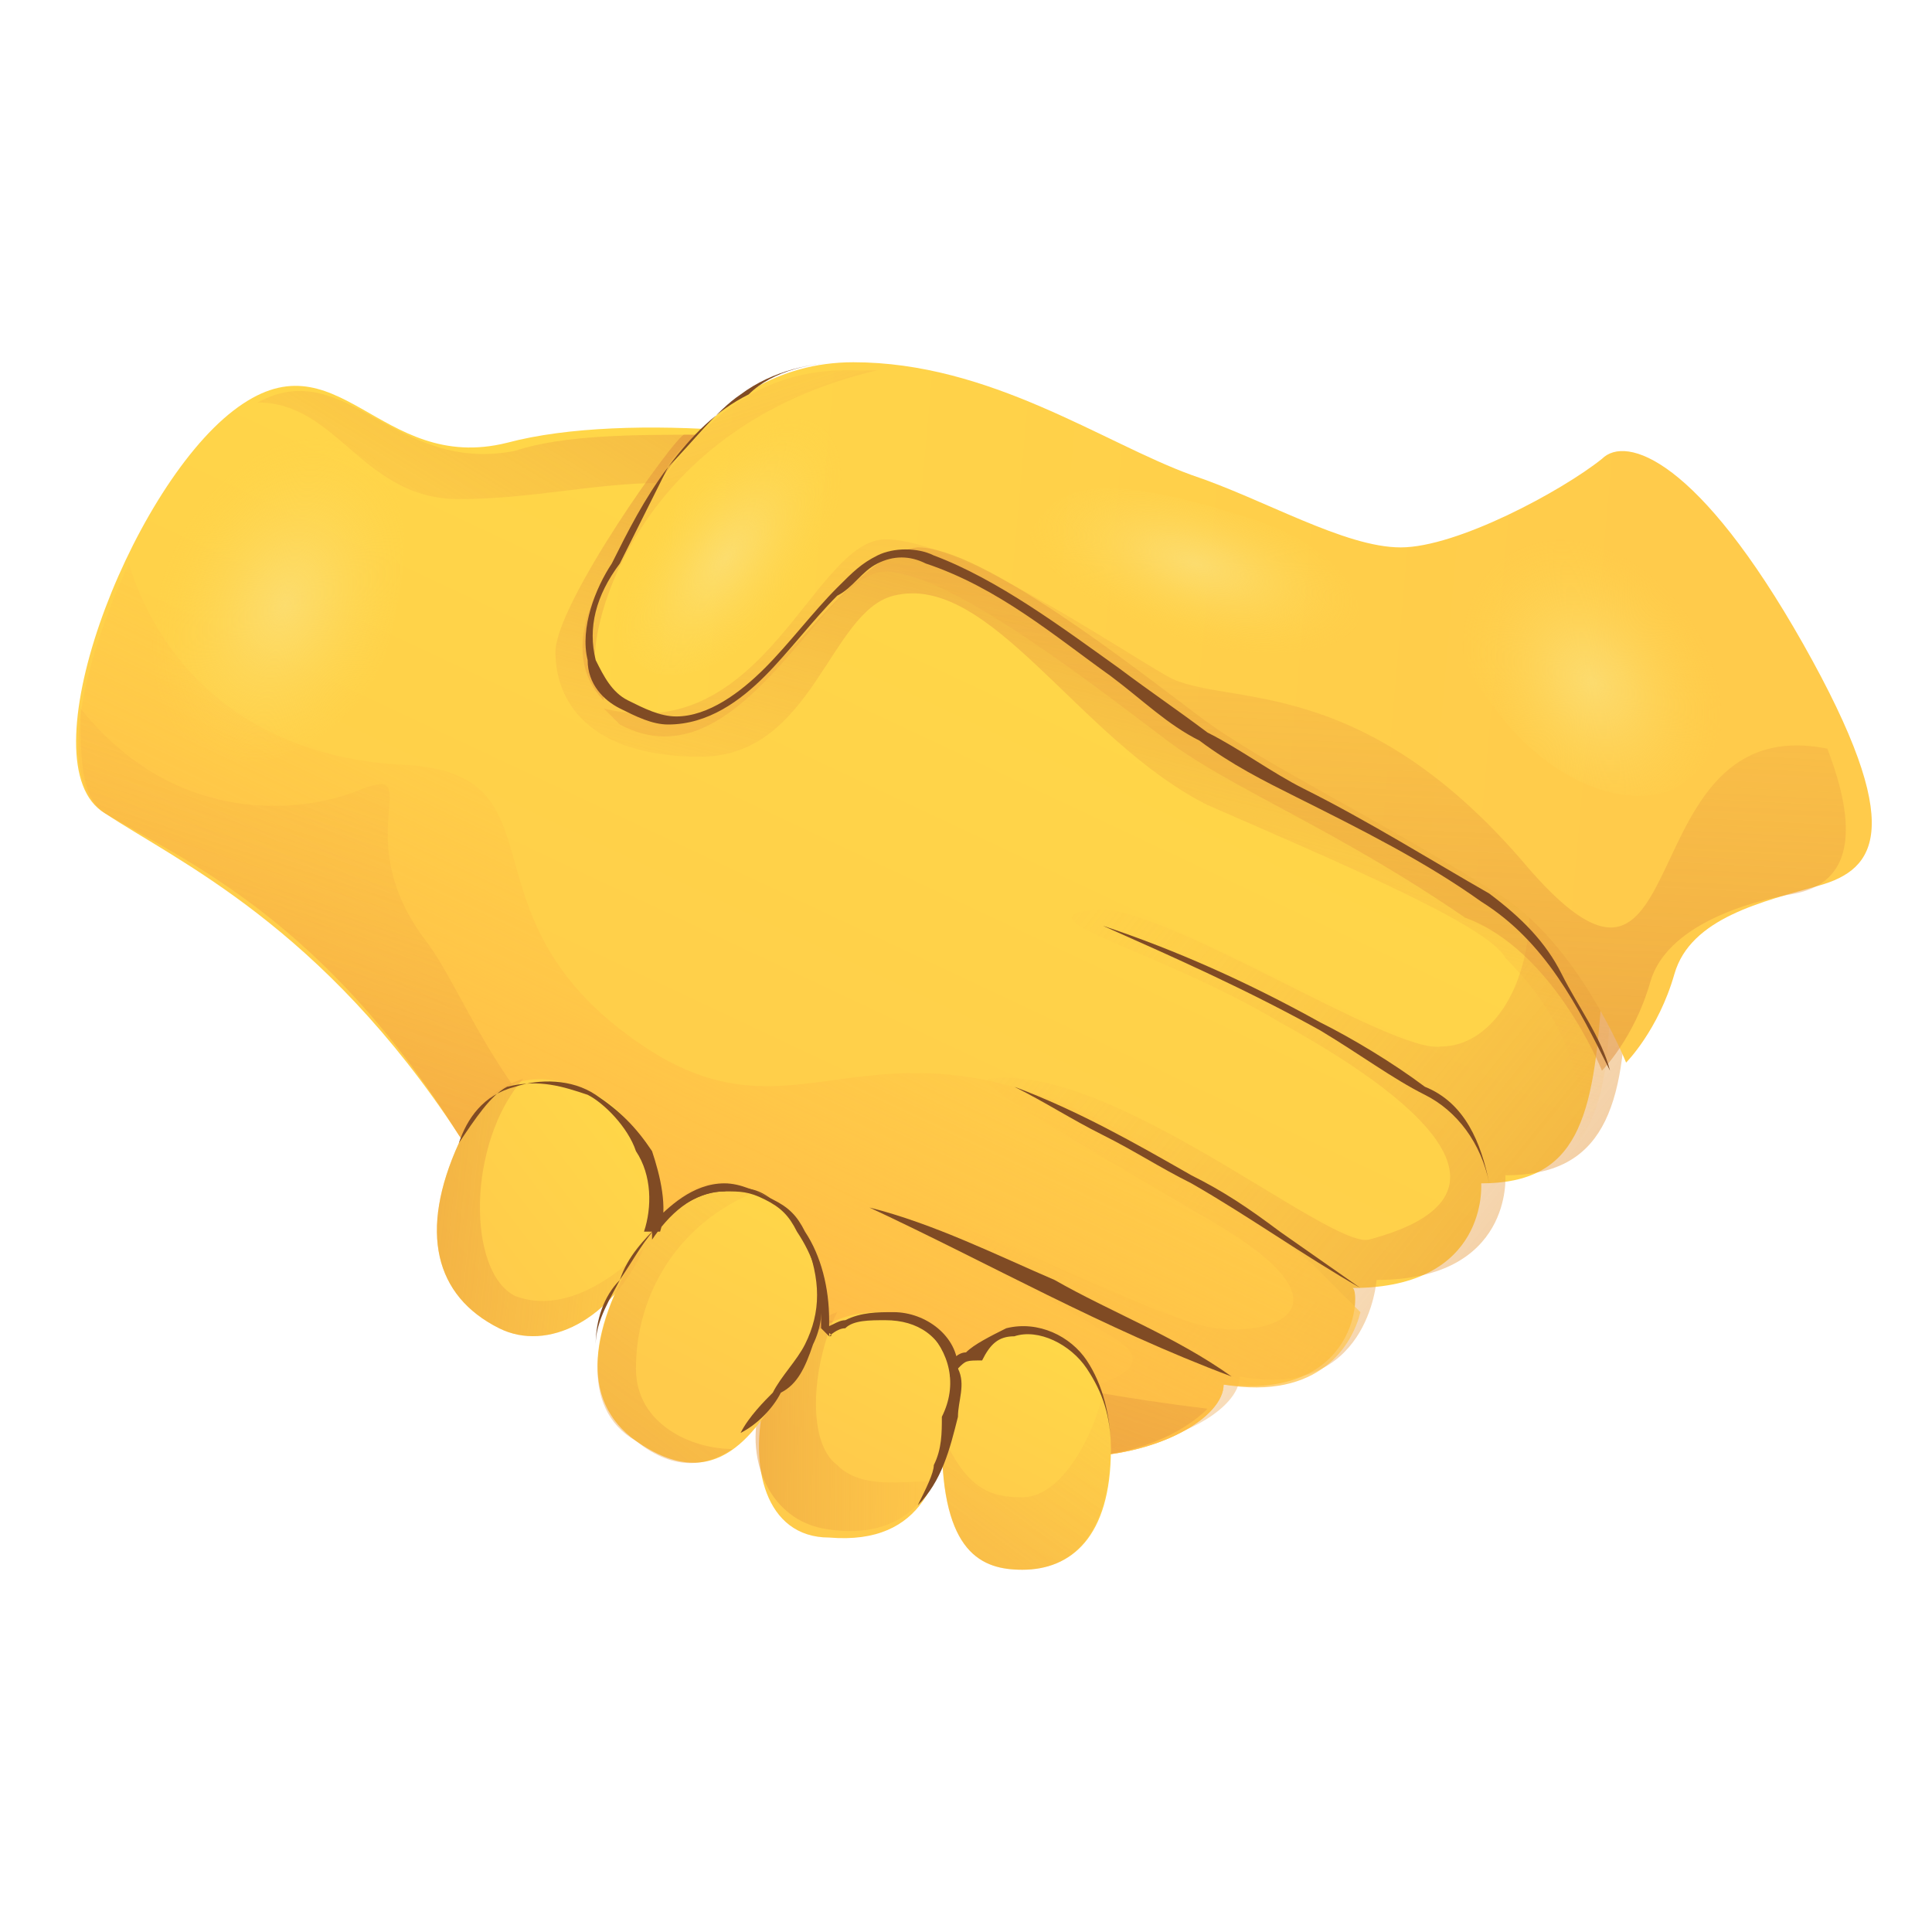 <?xml version="1.0" encoding="utf-8"?>
<!-- Generator: Adobe Illustrator 27.0.1, SVG Export Plug-In . SVG Version: 6.00 Build 0)  -->
<svg version="1.1" id="Layer_1" xmlns="http://www.w3.org/2000/svg" xmlns:xlink="http://www.w3.org/1999/xlink" x="0px" y="0px"
	 viewBox="0 0 24 24" style="enable-background:new 0 0 24 24;" xml:space="preserve">
<style type="text/css">
	.st0{fill:url(#SVGID_1_);}
	.st1{fill:url(#SVGID_00000004516311728184956060000010170839971165082806_);}
	.st2{fill:url(#SVGID_00000016791363422122998870000014247687711560369340_);}
	.st3{fill:#804B24;}
	.st4{fill:url(#SVGID_00000028288114984704246740000007127410048481200827_);}
	.st5{fill:url(#SVGID_00000088128958413769924120000011976383353090456456_);}
	.st6{fill:url(#SVGID_00000069359864323718020480000012846312723822963641_);}
	.st7{fill:url(#SVGID_00000170965190943386261120000004652649807124777350_);}
	.st8{fill:url(#SVGID_00000164516070411360055380000013877535266914634132_);}
	.st9{fill:url(#SVGID_00000176762362599853069010000016486042449104717739_);}
	.st10{fill:url(#SVGID_00000043458727442216475910000016527004379616519099_);}
	.st11{fill:url(#SVGID_00000061440016337723913260000018259306462898072476_);}
	.st12{fill:url(#SVGID_00000140708873249035632330000004364364547151827386_);}
	.st13{fill:url(#SVGID_00000037669308300435550200000015737668469870126009_);}
	.st14{fill:url(#SVGID_00000170241724592186165650000008204407661355419318_);}
	.st15{fill:url(#SVGID_00000134955049597489952570000003535561643972183742_);}
	.st16{fill:url(#SVGID_00000041282968629954808250000005300888013201080255_);}
	.st17{fill:url(#SVGID_00000008830061568035204850000017968123972462428801_);}
	.st18{opacity:0.75;fill:url(#SVGID_00000058578793081230204700000011843562105464475568_);enable-background:new    ;}
	.st19{opacity:0.75;fill:url(#SVGID_00000062184834514672220310000006257308134529529007_);enable-background:new    ;}
	.st20{opacity:0.75;fill:url(#SVGID_00000170237047142270478490000014843051243668995719_);enable-background:new    ;}
	.st21{opacity:0.75;fill:url(#SVGID_00000070117149938706260390000005124601468848447389_);enable-background:new    ;}
</style>
<g>
	
		<linearGradient id="SVGID_1_" gradientUnits="userSpaceOnUse" x1="7.949" y1="9.745" x2="12.21" y2="18.801" gradientTransform="matrix(1 0 0 -1 0 26)">
		<stop  offset="1.325650e-03" style="stop-color:#FFCB4B"/>
		<stop  offset="1" style="stop-color:#FFD748"/>
	</linearGradient>
	<path class="st0" d="M15.2,17.2c0,0.4-0.8,0.9-1.9,0.9c-1.1,0-6.3-2-7.6-4c-1.7-2.6-3.5-3.4-4.4-4c-1-0.6,0.3-4,1.6-5
		c1.3-1,1.8,0.8,3.4,0.4c1.5-0.4,4.2-0.1,5.3,0.3c1.1,0.3,8.4,4.8,8.3,6.5c-0.1,1.6-0.3,2.4-1.5,2.4c0,0,0.1,1.3-1.6,1.3
		C16.9,16,16.9,17.4,15.2,17.2z"/>
	
		<linearGradient id="SVGID_00000165929325021379995150000015198261941261511856_" gradientUnits="userSpaceOnUse" x1="11.94" y1="14.201" x2="24.895" y2="3.728" gradientTransform="matrix(1 0 0 -1 0 26)">
		<stop  offset="0" style="stop-color:#FFBC47;stop-opacity:0"/>
		<stop  offset="1" style="stop-color:#C86F34"/>
	</linearGradient>
	<path style="fill:url(#SVGID_00000165929325021379995150000015198261941261511856_);" d="M17.9,13c-0.6,0.1-3.5-1.8-4.3-1.7
		c-1,0.1,0.8,0.5,2.3,1.4c2,1.1,3,2.2,1.1,2.7c-0.5,0.1-3.2-2.2-4.7-2c-0.3,0,1.1,0.8,2.8,1.8s0.8,1.4,0,1.3
		c-0.8-0.1-3.7-1.7-4.4-1.6c-0.7,0.1,1.4,0.6,3.1,1.7c0.9,0.5-0.6,0.8-2.2,0.9c0.8,0.3,1.5,0.5,1.9,0.5c1.1,0,1.9-0.5,1.9-0.9
		c1.6,0.3,1.7-1.2,1.7-1.2c1.7,0,1.6-1.3,1.6-1.3c1.2,0,1.5-0.8,1.5-2.4c0,0,0-0.1,0-0.2l-1.2-0.7C19,12.3,18.5,13,17.9,13z"/>
	
		<linearGradient id="SVGID_00000140720357381102372170000012428019577623076749_" gradientUnits="userSpaceOnUse" x1="7.233" y1="10.082" x2="11.495" y2="19.138" gradientTransform="matrix(1 0 0 -1 0 26)">
		<stop  offset="0" style="stop-color:#FFBB47;stop-opacity:0.969"/>
		<stop  offset="2.651300e-03" style="stop-color:#FFBA47"/>
		<stop  offset="1" style="stop-color:#FFD748;stop-opacity:0"/>
	</linearGradient>
	<path style="fill:url(#SVGID_00000140720357381102372170000012428019577623076749_);" d="M16.9,16.3c-0.2-0.2-0.4-0.4-0.6-0.6
		c-5.2-4.3-5.9-1.1-8.3-2.7c-2.4-1.6-0.9-3.4-3-3.5C3.1,9.4,2,8.3,1.6,7C1,8.3,0.7,9.7,1.3,10.1c1,0.6,2.7,1.3,4.4,4
		c1.3,2,6.4,4,7.6,4c1.1,0,1.9-0.5,1.9-0.9C16.4,17.4,16.8,16.7,16.9,16.3z"/>
	<path class="st3" d="M13.7,11.5c0.9,0.3,1.8,0.7,2.7,1.2c0.4,0.2,0.9,0.5,1.3,0.8c0.5,0.2,0.7,0.7,0.8,1.2
		c-0.1-0.5-0.4-0.9-0.8-1.1c-0.4-0.2-0.8-0.5-1.3-0.8C15.5,12.3,14.6,11.9,13.7,11.5z"/>
	<path class="st3" d="M12.6,13.5c0.8,0.3,1.5,0.7,2.2,1.1c0.4,0.2,0.7,0.4,1.1,0.7l1,0.7c-0.7-0.4-1.4-0.9-2.1-1.3
		c-0.4-0.2-0.7-0.4-1.1-0.6C13.3,13.9,13,13.7,12.6,13.5z"/>
	<path class="st3" d="M10.8,15c0.8,0.2,1.6,0.6,2.3,0.9c0.7,0.4,1.5,0.7,2.2,1.2C13.7,16.5,12.3,15.7,10.8,15z"/>
	
		<linearGradient id="SVGID_00000094595165972605958260000001634510891987293073_" gradientUnits="userSpaceOnUse" x1="9.589" y1="17.668" x2="4.643" y2="2.297" gradientTransform="matrix(1 0 0 -1 0 26)">
		<stop  offset="0" style="stop-color:#FFBC47;stop-opacity:0"/>
		<stop  offset="1" style="stop-color:#C86F34"/>
	</linearGradient>
	<path style="fill:url(#SVGID_00000094595165972605958260000001634510891987293073_);" d="M15,17.5c-8.2-1-8.8-4.6-9.7-5.8
		c-1-1.3,0-2.2-0.8-1.9c-0.7,0.3-2.3,0.5-3.5-1C1,9.4,1,9.9,1.3,10.1c1,0.6,2.7,1.3,4.4,4c1.3,2,6.4,4,7.6,4
		C14.1,18.1,14.7,17.8,15,17.5z"/>
	
		<linearGradient id="SVGID_00000139987476402992625050000003876156966330887092_" gradientUnits="userSpaceOnUse" x1="3.708" y1="17.122" x2="10.443" y2="28.308" gradientTransform="matrix(1 0 0 -1 0 26)">
		<stop  offset="0" style="stop-color:#FFBC47;stop-opacity:0"/>
		<stop  offset="1" style="stop-color:#C86F34"/>
	</linearGradient>
	<path style="fill:url(#SVGID_00000139987476402992625050000003876156966330887092_);" d="M8.7,5.4c-0.8,0-1.7,0-2.3,0.2
		C4.9,5.9,4.3,4.4,3.2,5c1,0,1.3,1.2,2.5,1.2c0.9,0,1.7-0.2,2.5-0.2C8.3,5.7,8.5,5.5,8.7,5.4z"/>
	
		<linearGradient id="SVGID_00000125576373519733430000000003977612553346829976_" gradientUnits="userSpaceOnUse" x1="12.87" y1="13.345" x2="15.438" y2="23.361" gradientTransform="matrix(1 0 0 -1 0 26)">
		<stop  offset="0" style="stop-color:#FFBC47;stop-opacity:0"/>
		<stop  offset="1" style="stop-color:#C86F34"/>
	</linearGradient>
	<path style="fill:url(#SVGID_00000125576373519733430000000003977612553346829976_);" d="M19.6,14.2c0.3-0.4,0.4-1,0.4-1.9
		c0.1-1.6-7.3-6.1-8.3-6.5C11,5.6,9.7,5.4,8.5,5.4c-0.1,0-1.6,2.1-1.6,2.7c0,0.6,0.4,1.3,1.8,1.3s1.6-1.8,2.4-2
		c1.2-0.3,2.3,1.8,3.9,2.6c1.6,0.7,3.5,1.5,3.7,1.9C18.9,12.1,19.8,13,19.6,14.2z"/>
	
		<linearGradient id="SVGID_00000158020617016052134640000002023477858693541547_" gradientUnits="userSpaceOnUse" x1="20.323" y1="16.629" x2="5.788" y2="17.923" gradientTransform="matrix(1 0 0 -1 0 26)">
		<stop  offset="1.325650e-03" style="stop-color:#FFCB4B"/>
		<stop  offset="1" style="stop-color:#FFD748"/>
	</linearGradient>
	<path style="fill:url(#SVGID_00000158020617016052134640000002023477858693541547_);" d="M7.8,8.8C7.1,8.4,7.2,7.7,7.6,7.1
		c0.3-0.6,1.1-2.6,3-2.6c1.7,0,3.1,1,4.2,1.4c0.9,0.3,1.9,0.9,2.6,0.9c0.7,0,2-0.7,2.5-1.1c0.3-0.3,1.2,0,2.5,2.3
		c1.3,2.3,0.9,2.8,0.2,3c-0.7,0.2-1.6,0.4-1.8,1.1c-0.2,0.7-0.6,1.1-0.6,1.1s-0.6-1.5-1.6-2.1c-1.6-1-2.9-1.6-3.7-2.2
		c-0.8-0.6-2.7-2.1-3.5-2.1C10.3,6.9,9.3,9.6,7.8,8.8z"/>
	
		<linearGradient id="SVGID_00000048484099665350223210000014624849896985502849_" gradientUnits="userSpaceOnUse" x1="15.644" y1="23.863" x2="14.617" y2="3.431" gradientTransform="matrix(1 0 0 -1 0 26)">
		<stop  offset="0" style="stop-color:#FFBC47;stop-opacity:0"/>
		<stop  offset="1" style="stop-color:#C86F34"/>
	</linearGradient>
	<path style="fill:url(#SVGID_00000048484099665350223210000014624849896985502849_);" d="M19.9,13.3c0,0,0.4-0.4,0.6-1.1
		c0.2-0.7,1.2-1,1.8-1.1c0.5-0.1,0.9-0.5,0.4-1.8c-2.5-0.5-1.6,3.9-3.7,1.5c-2.1-2.5-3.8-2-4.5-2.4c-0.7-0.4-2.6-1.7-3.5-1.7
		c-0.9,0-1.5,2.6-3.5,2.1c0.1,0.1,0.1,0.1,0.2,0.2c1.5,0.8,2.5-1.9,3.3-1.9c0.8,0,2.7,1.5,3.5,2.1c0.8,0.6,2.1,1.1,3.7,2.2
		C19.3,11.8,19.9,13.3,19.9,13.3z"/>
	
		<linearGradient id="SVGID_00000135682255616896542460000018085407481765914038_" gradientUnits="userSpaceOnUse" x1="10.432" y1="7.887" x2="11.573" y2="10.094" gradientTransform="matrix(1 0 0 -1 0 26)">
		<stop  offset="1.325650e-03" style="stop-color:#FFCB4B"/>
		<stop  offset="1" style="stop-color:#FFD748"/>
	</linearGradient>
	<path style="fill:url(#SVGID_00000135682255616896542460000018085407481765914038_);" d="M10.3,19.1c-0.8,0-1-0.9-0.8-1.7
		c0.4-1,1.1-1.1,1.4-1.1c0.4,0,1.1,0.3,0.9,1.3C11.7,18.3,11.5,19.2,10.3,19.1z"/>
	
		<linearGradient id="SVGID_00000162333142948149244520000013508580995504315552_" gradientUnits="userSpaceOnUse" x1="12.21" y1="6.967" x2="13.351" y2="9.174" gradientTransform="matrix(1 0 0 -1 0 26)">
		<stop  offset="1.325650e-03" style="stop-color:#FFCB4B"/>
		<stop  offset="1" style="stop-color:#FFD748"/>
	</linearGradient>
	<path style="fill:url(#SVGID_00000162333142948149244520000013508580995504315552_);" d="M12.7,19.5c-0.5,0-1-0.2-1-1.6
		c0-1.4,0.9-1.4,1.1-1.4c0.2,0,1,0.3,1,1.5C13.8,19.1,13.3,19.5,12.7,19.5z"/>
	
		<linearGradient id="SVGID_00000100361087698310705640000015653577010597430656_" gradientUnits="userSpaceOnUse" x1="12.788" y1="8.238" x2="5.683" y2="8.295" gradientTransform="matrix(1 0 0 -1 0 26)">
		<stop  offset="0" style="stop-color:#FFBC47;stop-opacity:0"/>
		<stop  offset="1" style="stop-color:#C86F34"/>
	</linearGradient>
	<path style="fill:url(#SVGID_00000100361087698310705640000015653577010597430656_);" d="M11.6,18.4c-0.4,0-0.9,0.1-1.2-0.2
		c-0.4-0.3-0.3-1.3,0-1.9c-0.3,0.1-0.6,0.4-0.9,1c-0.3,0.7,0,1.6,0.8,1.7C11,19.1,11.4,18.8,11.6,18.4z"/>
	
		<linearGradient id="SVGID_00000137853582155547336540000016957611816213152930_" gradientUnits="userSpaceOnUse" x1="14.48" y1="10.117" x2="6.661" y2="-0.67" gradientTransform="matrix(1 0 0 -1 0 26)">
		<stop  offset="0" style="stop-color:#FFBC47;stop-opacity:0"/>
		<stop  offset="1" style="stop-color:#C86F34"/>
	</linearGradient>
	<path style="fill:url(#SVGID_00000137853582155547336540000016957611816213152930_);" d="M13.8,17.9c0-0.2,0-0.4-0.1-0.6
		c-0.1,0.5-0.5,1.3-1,1.3c-0.4,0-0.7-0.1-1-0.8c0,0,0,0.1,0,0.1c0,1.4,0.5,1.6,1,1.6C13.3,19.5,13.8,19.1,13.8,17.9z"/>
	
		<linearGradient id="SVGID_00000142171852216883840880000006305963628807492745_" gradientUnits="userSpaceOnUse" x1="5.766" y1="10.251" x2="8.056" y2="11.996" gradientTransform="matrix(1 0 0 -1 0 26)">
		<stop  offset="1.325650e-03" style="stop-color:#FFCB4B"/>
		<stop  offset="1" style="stop-color:#FFD748"/>
	</linearGradient>
	<path style="fill:url(#SVGID_00000142171852216883840880000006305963628807492745_);" d="M6.2,16.5c-0.8-0.4-1-1.2-0.5-2.3
		c0.5-1.1,1.3-0.8,1.7-0.6s1.1,1,0.6,1.9C7.6,16.4,6.8,16.8,6.2,16.5z"/>
	
		<linearGradient id="SVGID_00000021080750626390733590000017621805248267735707_" gradientUnits="userSpaceOnUse" x1="8.443" y1="8.797" x2="9.754" y2="11.332" gradientTransform="matrix(1 0 0 -1 0 26)">
		<stop  offset="1.325650e-03" style="stop-color:#FFCB4B"/>
		<stop  offset="1" style="stop-color:#FFD748"/>
	</linearGradient>
	<path style="fill:url(#SVGID_00000021080750626390733590000017621805248267735707_);" d="M7.9,17.9c-0.7-0.5-0.6-1.4,0.1-2.5
		c0.8-1.1,1.4-0.6,1.7-0.4c0.3,0.2,0.8,1.2,0.1,2.1C9.4,17.8,8.9,18.6,7.9,17.9z"/>
	
		<linearGradient id="SVGID_00000017493028781133816130000014189784671108760237_" gradientUnits="userSpaceOnUse" x1="10.171" y1="10.586" x2="-4.491298e-02" y2="11.671" gradientTransform="matrix(1 0 0 -1 0 26)">
		<stop  offset="0" style="stop-color:#FFBC47;stop-opacity:0"/>
		<stop  offset="1" style="stop-color:#C86F34"/>
	</linearGradient>
	<path style="fill:url(#SVGID_00000017493028781133816130000014189784671108760237_);" d="M6.4,16.1c-0.6-0.3-0.6-1.9,0.1-2.7
		c-0.3,0.1-0.6,0.3-0.8,0.8c-0.5,1.1-0.3,1.9,0.5,2.3c0.6,0.3,1.4-0.1,1.8-1C8,15.5,7.2,16.4,6.4,16.1z"/>
	
		<linearGradient id="SVGID_00000169555178349235860800000002297328098219248265_" gradientUnits="userSpaceOnUse" x1="11.288" y1="13.066" x2="2.444" y2="0.865" gradientTransform="matrix(1 0 0 -1 0 26)">
		<stop  offset="0" style="stop-color:#FFBC47;stop-opacity:0"/>
		<stop  offset="1" style="stop-color:#C86F34"/>
	</linearGradient>
	<path style="fill:url(#SVGID_00000169555178349235860800000002297328098219248265_);" d="M7.9,17.9c0.5,0.4,0.9,0.3,1.2,0.1
		c-0.5,0-1.2-0.3-1.2-1c0-0.9,0.5-1.8,1.5-2.2c-0.4-0.2-0.9-0.2-1.4,0.6C7.3,16.5,7.2,17.5,7.9,17.9z"/>
	<path class="st3" d="M5.7,14.2c0.1-0.3,0.3-0.6,0.7-0.7c0.3-0.1,0.7-0.1,1,0.1c0.3,0.2,0.5,0.4,0.7,0.7c0.1,0.3,0.2,0.7,0.1,1
		c0,0,0,0-0.1,0c0,0,0,0,0,0l0,0c0,0,0,0,0-0.1C8.3,15,8.6,14.7,9,14.7c0.2,0,0.4,0.1,0.6,0.2c0.2,0.1,0.3,0.2,0.4,0.4
		c0.2,0.3,0.3,0.7,0.3,1.1c0,0,0,0.1,0,0.1l0,0.1v0c0.1,0-0.1-0.1-0.1-0.1l0,0l0,0l0,0l0,0c0.1,0,0.2-0.1,0.3-0.1
		c0.2-0.1,0.4-0.1,0.6-0.1c0.4,0,0.8,0.3,0.8,0.7c0,0,0,0.1,0,0.1l0,0l0,0v0c0,0-0.1,0-0.1,0l0,0l0,0l0-0.1c0-0.1,0.1-0.2,0.2-0.2
		c0.1-0.1,0.3-0.2,0.5-0.3c0.4-0.1,0.8,0.1,1,0.4c0.2,0.3,0.3,0.7,0.3,1.1c0-0.4-0.1-0.7-0.3-1c-0.2-0.3-0.6-0.5-0.9-0.4
		c-0.2,0-0.3,0.1-0.4,0.3C12,16.9,12,16.9,11.9,17l0,0.1l0,0l0,0c0.1,0-0.1,0-0.1,0v0l0,0l0,0c0,0,0-0.1,0-0.1
		c-0.1-0.4-0.4-0.6-0.8-0.6c-0.2,0-0.4,0-0.5,0.1c-0.1,0-0.2,0.1-0.2,0.1l0,0l0,0l0,0l0,0c0,0-0.1-0.1-0.1-0.1v0l0-0.1
		c0,0,0-0.1,0-0.1c0-0.4-0.1-0.7-0.3-1c-0.1-0.2-0.2-0.3-0.4-0.4c-0.2-0.1-0.3-0.1-0.5-0.1c-0.4,0-0.7,0.3-0.9,0.6l0-0.1l0,0l-0.1,0
		c0.1-0.3,0.1-0.7-0.1-1c-0.1-0.3-0.4-0.6-0.6-0.7c-0.3-0.1-0.6-0.2-1-0.1C6.1,13.6,5.9,13.9,5.7,14.2z"/>
	<path class="st3" d="M9.7,15c-0.2-0.2-0.5-0.3-0.8-0.2c-0.3,0-0.5,0.2-0.7,0.4c-0.2,0.2-0.3,0.4-0.5,0.7c-0.1,0.2-0.3,0.5-0.3,0.8
		c0-0.3,0.1-0.6,0.3-0.8c0.1-0.3,0.3-0.5,0.5-0.7c0.2-0.2,0.5-0.4,0.8-0.4C9.3,14.7,9.5,14.8,9.7,15z"/>
	<path class="st3" d="M10,15.4c0.2,0.4,0.3,0.9,0.1,1.3C10,17,9.9,17.2,9.7,17.3c-0.1,0.2-0.3,0.4-0.5,0.5c0.1-0.2,0.3-0.4,0.4-0.5
		c0.1-0.2,0.3-0.4,0.4-0.6C10.2,16.3,10.2,15.9,10,15.4z"/>
	<path class="st3" d="M11.5,16.5c0.2,0.1,0.3,0.3,0.4,0.5c0.1,0.2,0,0.4,0,0.6c-0.1,0.4-0.2,0.8-0.5,1.1c0.1-0.2,0.2-0.4,0.2-0.5
		c0.1-0.2,0.1-0.4,0.1-0.6C11.9,17.2,11.8,16.8,11.5,16.5z"/>
	
		<linearGradient id="SVGID_00000108992856562438047340000008365747494123736972_" gradientUnits="userSpaceOnUse" x1="8.014" y1="22.978" x2="11.445" y2="12.331" gradientTransform="matrix(1 0 0 -1 0 26)">
		<stop  offset="0" style="stop-color:#FFBC47;stop-opacity:0"/>
		<stop  offset="1" style="stop-color:#C86F34"/>
	</linearGradient>
	<path style="fill:url(#SVGID_00000108992856562438047340000008365747494123736972_);" d="M10.9,4.6c-0.1,0-0.2,0-0.4,0
		c-1.9,0-2.6,2-3,2.6c-0.3,0.5-0.4,1.1,0,1.5c0,0,0-0.2-0.1-0.4C7.3,7.8,7.9,5.3,10.9,4.6z"/>
	<path class="st3" d="M10.5,4.5c-0.4,0-0.9,0.1-1.3,0.4C8.9,5.1,8.6,5.5,8.3,5.8C8.1,6.2,7.9,6.6,7.7,7C7.4,7.4,7.3,7.8,7.4,8.2
		c0.1,0.2,0.2,0.4,0.4,0.5c0.2,0.1,0.4,0.2,0.6,0.2c0.4,0,0.8-0.3,1.1-0.6c0.3-0.3,0.6-0.7,0.9-1c0.2-0.2,0.3-0.3,0.5-0.4
		c0.2-0.1,0.5-0.1,0.7,0c0.8,0.3,1.6,0.9,2.3,1.4c0.4,0.3,0.7,0.5,1.1,0.8c0.4,0.2,0.8,0.5,1.2,0.7c0.8,0.4,1.6,0.9,2.3,1.3
		c0.4,0.3,0.7,0.6,0.9,1c0.2,0.4,0.5,0.8,0.6,1.2c-0.4-0.8-0.8-1.6-1.6-2.1c-0.7-0.5-1.5-0.9-2.3-1.3c-0.4-0.2-0.8-0.4-1.2-0.7
		c-0.4-0.2-0.7-0.5-1.1-0.8c-0.7-0.5-1.4-1.1-2.3-1.4c-0.2-0.1-0.4-0.1-0.6,0c-0.2,0.1-0.3,0.3-0.5,0.4c-0.3,0.3-0.6,0.7-0.9,1
		C9.2,8.7,8.8,9,8.3,9C8.1,9,7.9,8.9,7.7,8.8C7.5,8.7,7.3,8.5,7.3,8.2C7.2,7.8,7.4,7.3,7.6,7C7.8,6.6,8,6.2,8.3,5.8
		c0.3-0.4,0.6-0.7,1-0.9C9.6,4.6,10.1,4.5,10.5,4.5z"/>
	
		<radialGradient id="SVGID_00000107553002704006100060000014504827988382116279_" cx="-503.758" cy="299.74" r="0.324" gradientTransform="matrix(3.706 -5.072 -2.471 -1.805 2616.594 -2007.099)" gradientUnits="userSpaceOnUse">
		<stop  offset="0" style="stop-color:#FBE07A"/>
		<stop  offset="0.265" style="stop-color:#FCDF73;stop-opacity:0.735"/>
		<stop  offset="0.655" style="stop-color:#FDDB5F;stop-opacity:0.345"/>
		<stop  offset="1" style="stop-color:#FFD748;stop-opacity:0"/>
	</radialGradient>
	<path style="opacity:0.75;fill:url(#SVGID_00000107553002704006100060000014504827988382116279_);enable-background:new    ;" d="
		M10.4,5.1c0.5,0.3,0.1,1.3-0.5,2.2c-0.5,0.8-1.4,1.3-1.9,1C7.6,8,7.3,7.7,8.4,6.2C9,5.3,10,4.8,10.4,5.1z"/>
	
		<radialGradient id="SVGID_00000181776083819052633900000013837990277960124591_" cx="-522.333" cy="381.653" r="0.324" gradientTransform="matrix(2.697 -6.121 -4.357 -1.92 3075.124 -2456.917)" gradientUnits="userSpaceOnUse">
		<stop  offset="0" style="stop-color:#FBE07A"/>
		<stop  offset="0.265" style="stop-color:#FCDF73;stop-opacity:0.735"/>
		<stop  offset="0.655" style="stop-color:#FDDB5F;stop-opacity:0.345"/>
		<stop  offset="1" style="stop-color:#FFD748;stop-opacity:0"/>
	</radialGradient>
	<path style="opacity:0.75;fill:url(#SVGID_00000181776083819052633900000013837990277960124591_);enable-background:new    ;" d="
		M4.4,5.5C5.2,5.9,5.1,7,4.8,8.1C4.5,9,3.4,9.7,2.7,9.4C1.9,9.1,1.2,8.7,2,6.9C2.5,5.8,3.6,5.2,4.4,5.5z"/>
	
		<radialGradient id="SVGID_00000012466633450313755470000002964913730238019237_" cx="-401.475" cy="408.043" r="0.324" gradientTransform="matrix(6.392 2.022 0.892 -2.821 2217.097 1969.867)" gradientUnits="userSpaceOnUse">
		<stop  offset="0" style="stop-color:#FBE07A"/>
		<stop  offset="0.265" style="stop-color:#FCDF73;stop-opacity:0.735"/>
		<stop  offset="0.655" style="stop-color:#FDDB5F;stop-opacity:0.345"/>
		<stop  offset="1" style="stop-color:#FFD748;stop-opacity:0"/>
	</radialGradient>
	<path style="opacity:0.75;fill:url(#SVGID_00000012466633450313755470000002964913730238019237_);enable-background:new    ;" d="
		M16.8,7.9c-0.3,0.5-1.5,0.4-2.6,0.1c-0.9-0.2-1.7-0.9-1.4-1.4s0.7-0.8,2.6-0.2C16.5,6.7,17.1,7.4,16.8,7.9z"/>
	
		<radialGradient id="SVGID_00000054251802827202751610000013911811246243271559_" cx="-379.678" cy="537.293" r="0.324" gradientTransform="matrix(3.277 4.915 3.741 -2.494 -746.039 3214.586)" gradientUnits="userSpaceOnUse">
		<stop  offset="0" style="stop-color:#FBE07A"/>
		<stop  offset="0.265" style="stop-color:#FCDF73;stop-opacity:0.735"/>
		<stop  offset="0.655" style="stop-color:#FDDB5F;stop-opacity:0.345"/>
		<stop  offset="1" style="stop-color:#FFD748;stop-opacity:0"/>
	</radialGradient>
	<path style="opacity:0.75;fill:url(#SVGID_00000054251802827202751610000013911811246243271559_);enable-background:new    ;" d="
		M20.8,9.8c-0.7,0.3-1.7-0.2-2.3-1.1C17.9,8,18,7,18.7,6.7c0.7-0.3,1.4-0.5,2.4,0.9C21.7,8.4,21.5,9.4,20.8,9.8z"/>
</g>
</svg>
